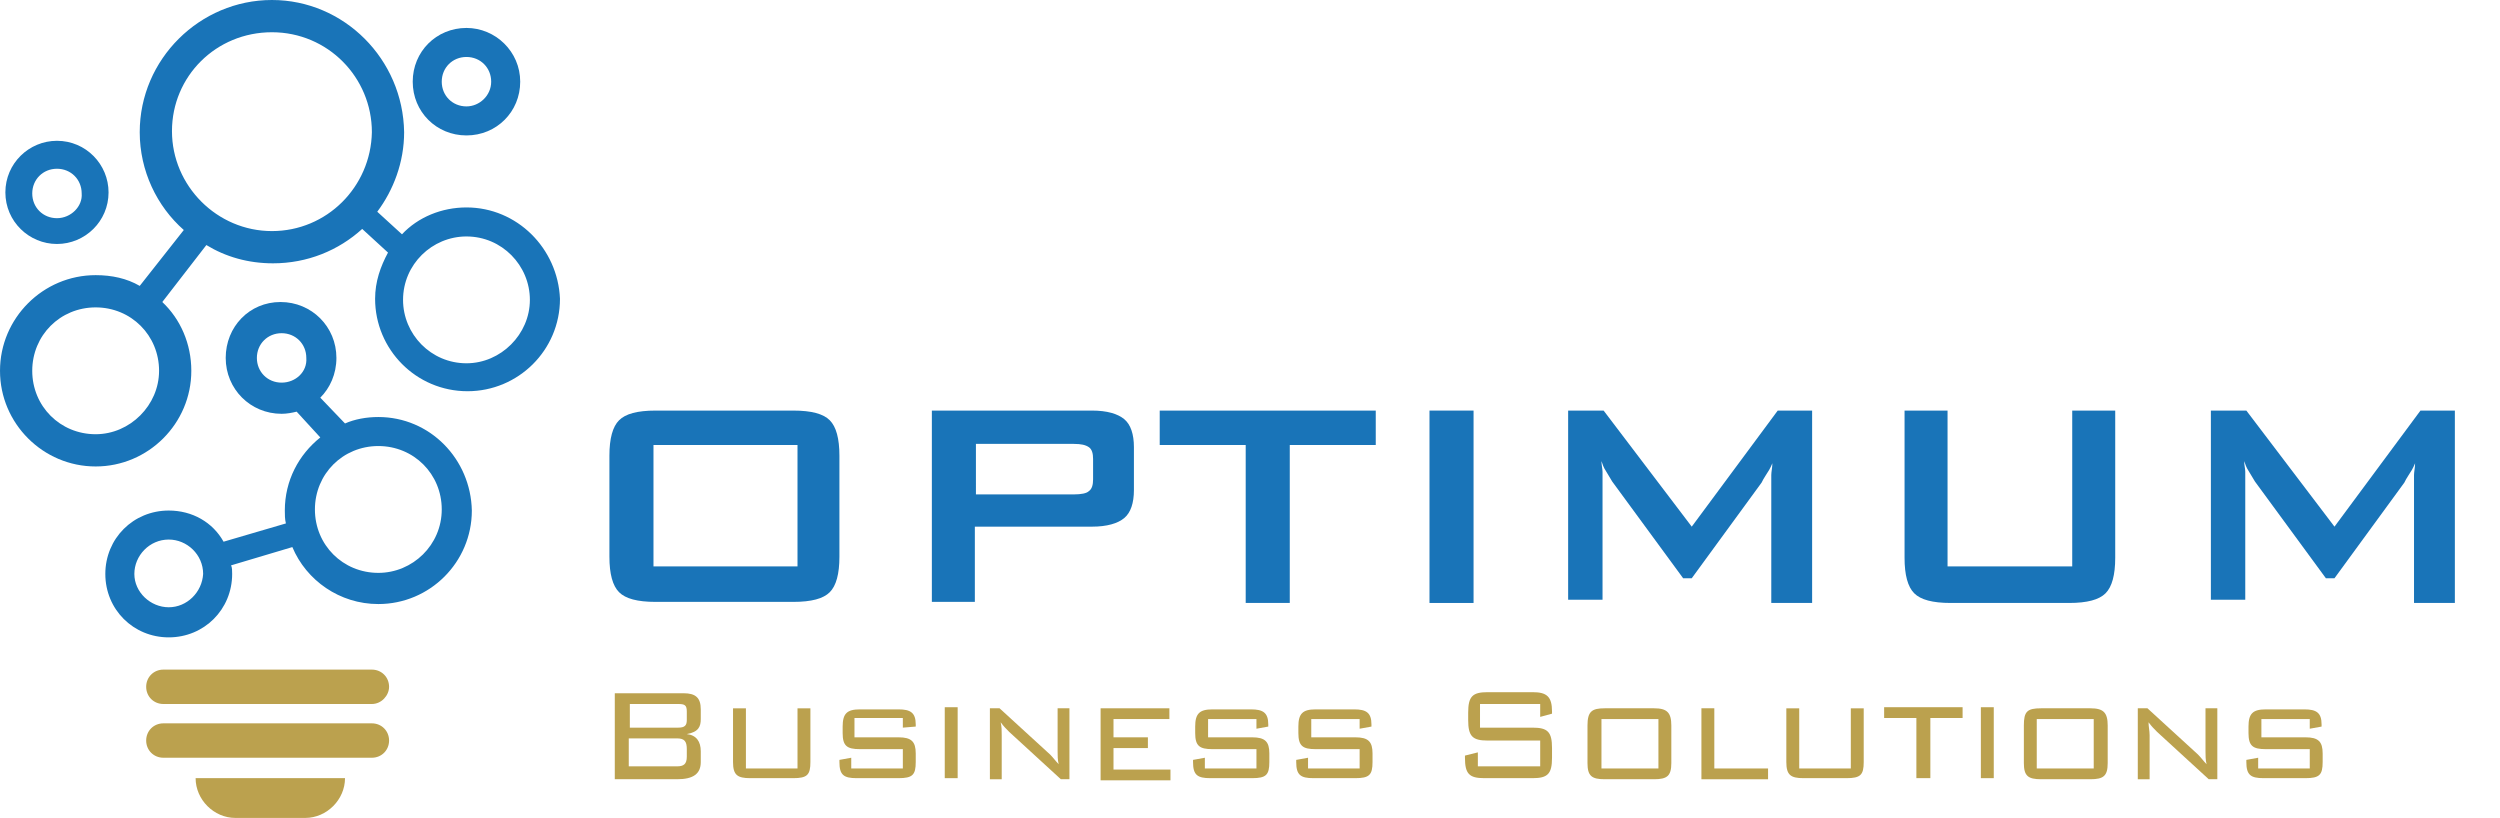 <?xml version="1.0" encoding="utf-8"?>
<!-- Generator: Adobe Illustrator 26.0.1, SVG Export Plug-In . SVG Version: 6.00 Build 0)  -->
<svg version="1.1" id="Layer_1" xmlns="http://www.w3.org/2000/svg" xmlns:xlink="http://www.w3.org/1999/xlink" x="0px" y="0px"
	 viewBox="0 0 232.6 76.1" style="enable-background:new 0 0 232.6 76.1;" xml:space="preserve">
<style type="text/css">
	.st0{fill:#1974B8;}
	.st1{fill:#BBA14E;}
</style>
<g>
	<g>
		<path class="st0" d="M56.7,42.4c0-1.6,0.3-2.7,0.9-3.3c0.6-0.6,1.7-0.9,3.4-0.9h12.8c1.7,0,2.8,0.3,3.4,0.9s0.9,1.7,0.9,3.3v9.4
			c0,1.6-0.3,2.7-0.9,3.3c-0.6,0.6-1.7,0.9-3.4,0.9H61c-1.7,0-2.8-0.3-3.4-0.9c-0.6-0.6-0.9-1.7-0.9-3.3V42.4z M60.8,52.7h13.4V41.4
			H60.8V52.7z"/>
		<path class="st0" d="M86.7,56.1V38.2h14.9c1.4,0,2.4,0.3,3,0.8c0.6,0.5,0.9,1.4,0.9,2.6v4c0,1.2-0.3,2.1-0.9,2.6
			c-0.6,0.5-1.6,0.8-3,0.8H90.7v7H86.7z M99.9,41.3h-9.1V46h9.1c0.7,0,1.2-0.1,1.4-0.3c0.3-0.2,0.4-0.6,0.4-1.1v-1.9
			c0-0.5-0.1-0.9-0.4-1.1C101,41.4,100.6,41.3,99.9,41.3z"/>
		<path class="st0" d="M120,41.4v14.7h-4.1V41.4h-8v-3.2H128v3.2H120z"/>
		<path class="st0" d="M133,56.1V38.2h4.1v17.9H133z"/>
		<path class="st0" d="M145.9,56.1V38.2h3.3l8.2,10.8l8-10.8h3.2v17.9h-3.8V45c0-0.2,0-0.5,0-0.8s0.1-0.7,0.1-1.1
			c-0.2,0.5-0.4,0.8-0.6,1.1s-0.3,0.5-0.4,0.7l-6.5,8.9h-0.8l-6.6-9c-0.2-0.3-0.4-0.7-0.6-1s-0.3-0.6-0.4-0.9c0,0.4,0.1,0.7,0.1,1
			c0,0.3,0,0.6,0,0.9v11H145.9z"/>
		<path class="st0" d="M181.2,38.2v14.5h11.6V38.2h4v13.7c0,1.6-0.3,2.7-0.9,3.3c-0.6,0.6-1.7,0.9-3.4,0.9h-11
			c-1.7,0-2.8-0.3-3.4-0.9c-0.6-0.6-0.9-1.7-0.9-3.3V38.2H181.2z"/>
		<path class="st0" d="M205.7,56.1V38.2h3.3l8.2,10.8l8-10.8h3.2v17.9h-3.8V45c0-0.2,0-0.5,0-0.8s0.1-0.7,0.1-1.1
			c-0.2,0.5-0.4,0.8-0.6,1.1s-0.3,0.5-0.4,0.7l-6.5,8.9h-0.8l-6.6-9c-0.2-0.3-0.4-0.7-0.6-1s-0.3-0.6-0.4-0.9c0,0.4,0.1,0.7,0.1,1
			c0,0.3,0,0.6,0,0.9v11H205.7z"/>
	</g>
	<g>
		<g>
			<path class="st1" d="M57.3,64.5h6.3c1.1,0,1.6,0.4,1.6,1.5v0.9c0,0.7-0.2,1.2-1.3,1.4c0.9,0.1,1.3,0.7,1.3,1.6v1
				c0,1.1-0.7,1.6-2.2,1.6h-5.8V64.5z M63.9,66.2c0-0.6-0.2-0.7-0.8-0.7h-4.5v2.2h4.5c0.6,0,0.8-0.2,0.8-0.7V66.2z M63.9,69.7
				c0-0.7-0.2-1-0.9-1h-4.5v2.6h4.5c0.6,0,0.9-0.2,0.9-0.9V69.7z"/>
			<path class="st1" d="M69.5,71.5h4.7v-5.6h1.2v5c0,1.2-0.3,1.5-1.6,1.5h-4c-1.2,0-1.6-0.3-1.6-1.5v-5h1.2V71.5z"/>
			<path class="st1" d="M79.5,66.9v1.7h4.1c1.2,0,1.6,0.4,1.6,1.5v0.8c0,1.2-0.3,1.5-1.6,1.5h-3.9c-1.2,0-1.6-0.3-1.6-1.5v-0.2
				l1.1-0.2v1h4.8v-1.8H80c-1.2,0-1.6-0.3-1.6-1.5v-0.6c0-1.2,0.4-1.6,1.6-1.6h3.6c1.1,0,1.6,0.3,1.6,1.4v0.2L84,67.7v-0.9H79.5z"/>
			<path class="st1" d="M87.9,72.4v-6.6h1.2v6.6H87.9z"/>
			<path class="st1" d="M93.2,68.4v4.1h-1.1v-6.6H93l4.7,4.3c0.3,0.3,0.5,0.6,0.8,0.9c-0.1-0.4-0.1-0.8-0.1-1.2v-4h1.1v6.6h-0.8
				l-4.8-4.4c-0.3-0.3-0.5-0.5-0.8-0.9C93.2,67.6,93.2,68,93.2,68.4z"/>
			<path class="st1" d="M102.4,65.9h6.4v1h-5.2v1.7h3.2v1h-3.2v2h5.3v1h-6.5V65.9z"/>
			<path class="st1" d="M112.4,66.9v1.7h4.1c1.2,0,1.6,0.4,1.6,1.5v0.8c0,1.2-0.3,1.5-1.6,1.5h-3.9c-1.2,0-1.6-0.3-1.6-1.5v-0.2
				l1.1-0.2v1h4.8v-1.8h-4.1c-1.2,0-1.6-0.3-1.6-1.5v-0.6c0-1.2,0.4-1.6,1.6-1.6h3.6c1.1,0,1.6,0.3,1.6,1.4v0.2l-1.1,0.2v-0.9H112.4
				z"/>
			<path class="st1" d="M122,66.9v1.7h4.1c1.2,0,1.6,0.4,1.6,1.5v0.8c0,1.2-0.3,1.5-1.6,1.5h-3.9c-1.2,0-1.6-0.3-1.6-1.5v-0.2
				l1.1-0.2v1h4.8v-1.8h-4.1c-1.2,0-1.6-0.3-1.6-1.5v-0.6c0-1.2,0.4-1.6,1.6-1.6h3.6c1.1,0,1.6,0.3,1.6,1.4v0.2l-1.1,0.2v-0.9H122z"
				/>
			<path class="st1" d="M137.7,65.5v2.2h4.9c1.4,0,1.8,0.4,1.8,1.9v0.9c0,1.5-0.4,1.9-1.8,1.9h-4.5c-1.4,0-1.8-0.4-1.8-1.9v-0.2
				l1.2-0.3v1.3h5.8v-2.4h-4.9c-1.4,0-1.8-0.4-1.8-1.9v-0.7c0-1.5,0.4-1.9,1.8-1.9h4.2c1.3,0,1.8,0.4,1.8,1.8v0.2l-1.1,0.3v-1.2
				H137.7z"/>
			<path class="st1" d="M149.3,65.9h4.6c1.2,0,1.6,0.4,1.6,1.6v3.5c0,1.2-0.4,1.5-1.6,1.5h-4.6c-1.2,0-1.6-0.3-1.6-1.5v-3.5
				C147.7,66.2,148.1,65.9,149.3,65.9z M154.3,71.5v-4.6h-5.3v4.6H154.3z"/>
			<path class="st1" d="M158.3,65.9h1.2v5.6h5v1h-6.2V65.9z"/>
			<path class="st1" d="M167.5,71.5h4.7v-5.6h1.2v5c0,1.2-0.3,1.5-1.6,1.5h-4c-1.2,0-1.6-0.3-1.6-1.5v-5h1.2V71.5z"/>
			<path class="st1" d="M179.5,72.4h-1.2v-5.6h-3v-1h7.3v1h-3V72.4z"/>
			<path class="st1" d="M184.3,72.4v-6.6h1.2v6.6H184.3z"/>
			<path class="st1" d="M189.9,65.9h4.6c1.2,0,1.6,0.4,1.6,1.6v3.5c0,1.2-0.4,1.5-1.6,1.5h-4.6c-1.2,0-1.6-0.3-1.6-1.5v-3.5
				C188.3,66.2,188.6,65.9,189.9,65.9z M194.8,71.5v-4.6h-5.3v4.6H194.8z"/>
			<path class="st1" d="M200,68.4v4.1h-1.1v-6.6h0.9l4.7,4.3c0.3,0.3,0.5,0.6,0.8,0.9c-0.1-0.4-0.1-0.8-0.1-1.2v-4h1.1v6.6h-0.8
				l-4.8-4.4c-0.3-0.3-0.5-0.5-0.8-0.9C199.9,67.6,200,68,200,68.4z"/>
			<path class="st1" d="M210.4,66.9v1.7h4.1c1.2,0,1.6,0.4,1.6,1.5v0.8c0,1.2-0.3,1.5-1.6,1.5h-3.9c-1.2,0-1.6-0.3-1.6-1.5v-0.2
				l1.1-0.2v1h4.8v-1.8h-4.1c-1.2,0-1.6-0.3-1.6-1.5v-0.6c0-1.2,0.4-1.6,1.6-1.6h3.6c1.1,0,1.6,0.3,1.6,1.4v0.2l-1.1,0.2v-0.9H210.4
				z"/>
		</g>
	</g>
	<path class="st0" d="M43.4,19.3c-2.3,0-4.5,0.9-6,2.5l-2.3-2.1c1.5-2,2.5-4.6,2.5-7.4C37.5,5.5,32,0,25.3,0S13,5.5,13,12.3
		c0,3.6,1.6,6.9,4.1,9.1L13,26.6c-1.2-0.7-2.6-1-4.1-1c-4.9,0-8.9,4-8.9,8.9c0,4.9,4,8.9,8.9,8.9c4.9,0,8.9-4,8.9-8.9
		c0-2.5-1-4.8-2.7-6.4l4.1-5.3c1.8,1.1,3.9,1.7,6.2,1.7c3.2,0,6.1-1.2,8.3-3.2l2.4,2.2c-0.7,1.3-1.2,2.7-1.2,4.3
		c0,4.7,3.8,8.6,8.6,8.6c4.7,0,8.6-3.8,8.6-8.6C51.9,23.1,48.1,19.3,43.4,19.3z M8.9,40.4c-3.3,0-5.9-2.6-5.9-5.9
		c0-3.3,2.6-5.9,5.9-5.9s5.9,2.6,5.9,5.9C14.8,37.7,12.1,40.4,8.9,40.4z M25.3,21.5c-5.1,0-9.3-4.2-9.3-9.3C16,7.1,20.1,3,25.3,3
		s9.3,4.2,9.3,9.3C34.5,17.4,30.4,21.5,25.3,21.5z M43.4,33.8c-3.3,0-5.9-2.7-5.9-5.9c0-3.3,2.7-5.9,5.9-5.9c3.3,0,5.9,2.7,5.9,5.9
		C49.3,31.1,46.6,33.8,43.4,33.8z"/>
	<path class="st0" d="M43.4,2.6c-2.8,0-5,2.2-5,5s2.2,5,5,5c2.8,0,5-2.2,5-5S46.1,2.6,43.4,2.6z M43.4,9.9c-1.3,0-2.3-1-2.3-2.3
		c0-1.3,1-2.3,2.3-2.3c1.3,0,2.3,1,2.3,2.3C45.7,8.9,44.6,9.9,43.4,9.9z"/>
	<path class="st0" d="M35.2,38.8c-1.1,0-2.2,0.2-3.1,0.6L29.8,37c0.9-0.9,1.5-2.2,1.5-3.7c0-2.9-2.3-5.2-5.2-5.2S21,30.4,21,33.3
		c0,2.9,2.3,5.2,5.2,5.2c0.5,0,1-0.1,1.4-0.2l2.2,2.4c-2,1.6-3.3,4-3.3,6.8c0,0.4,0,0.8,0.1,1.2l-5.8,1.7c-1-1.8-2.9-2.9-5.1-2.9
		c-3.3,0-5.9,2.6-5.9,5.9c0,3.3,2.6,5.9,5.9,5.9s5.9-2.6,5.9-5.9c0-0.3,0-0.6-0.1-0.8l5.7-1.7c1.3,3.1,4.4,5.3,8,5.3
		c4.8,0,8.7-3.9,8.7-8.7C43.8,42.7,40,38.8,35.2,38.8z M26.2,35.6c-1.3,0-2.3-1-2.3-2.3c0-1.3,1-2.3,2.3-2.3c1.3,0,2.3,1,2.3,2.3
		C28.6,34.6,27.5,35.6,26.2,35.6z M15.7,56.5c-1.7,0-3.2-1.4-3.2-3.1c0-1.7,1.4-3.2,3.2-3.2c1.7,0,3.2,1.4,3.2,3.2
		C18.8,55.1,17.4,56.5,15.7,56.5z M35.2,53.3c-3.3,0-5.9-2.6-5.9-5.9c0-3.3,2.6-5.9,5.9-5.9c3.3,0,5.9,2.6,5.9,5.9
		C41.1,50.7,38.4,53.3,35.2,53.3z"/>
	<path class="st0" d="M5.3,13.1c-2.6,0-4.8,2.1-4.8,4.8c0,2.7,2.2,4.8,4.8,4.8c2.6,0,4.8-2.1,4.8-4.8C10.1,15.3,8,13.1,5.3,13.1z
		 M5.3,20.3c-1.3,0-2.3-1-2.3-2.3c0-1.3,1-2.3,2.3-2.3c1.3,0,2.3,1,2.3,2.3C7.7,19.2,6.6,20.3,5.3,20.3z"/>
	<path class="st1" d="M34.6,65.5H15.2c-0.9,0-1.6-0.7-1.6-1.6v0c0-0.9,0.7-1.6,1.6-1.6h19.4c0.9,0,1.6,0.7,1.6,1.6v0
		C36.2,64.7,35.5,65.5,34.6,65.5z"/>
	<path class="st1" d="M34.6,70.5H15.2c-0.9,0-1.6-0.7-1.6-1.6l0,0c0-0.9,0.7-1.6,1.6-1.6h19.4c0.9,0,1.6,0.7,1.6,1.6l0,0
		C36.2,69.8,35.5,70.5,34.6,70.5z"/>
	<path class="st1" d="M28.4,76.1h-6.5c-2,0-3.7-1.7-3.7-3.7l0,0h13.9l0,0C32.1,74.4,30.4,76.1,28.4,76.1z"/>
</g>
</svg>
